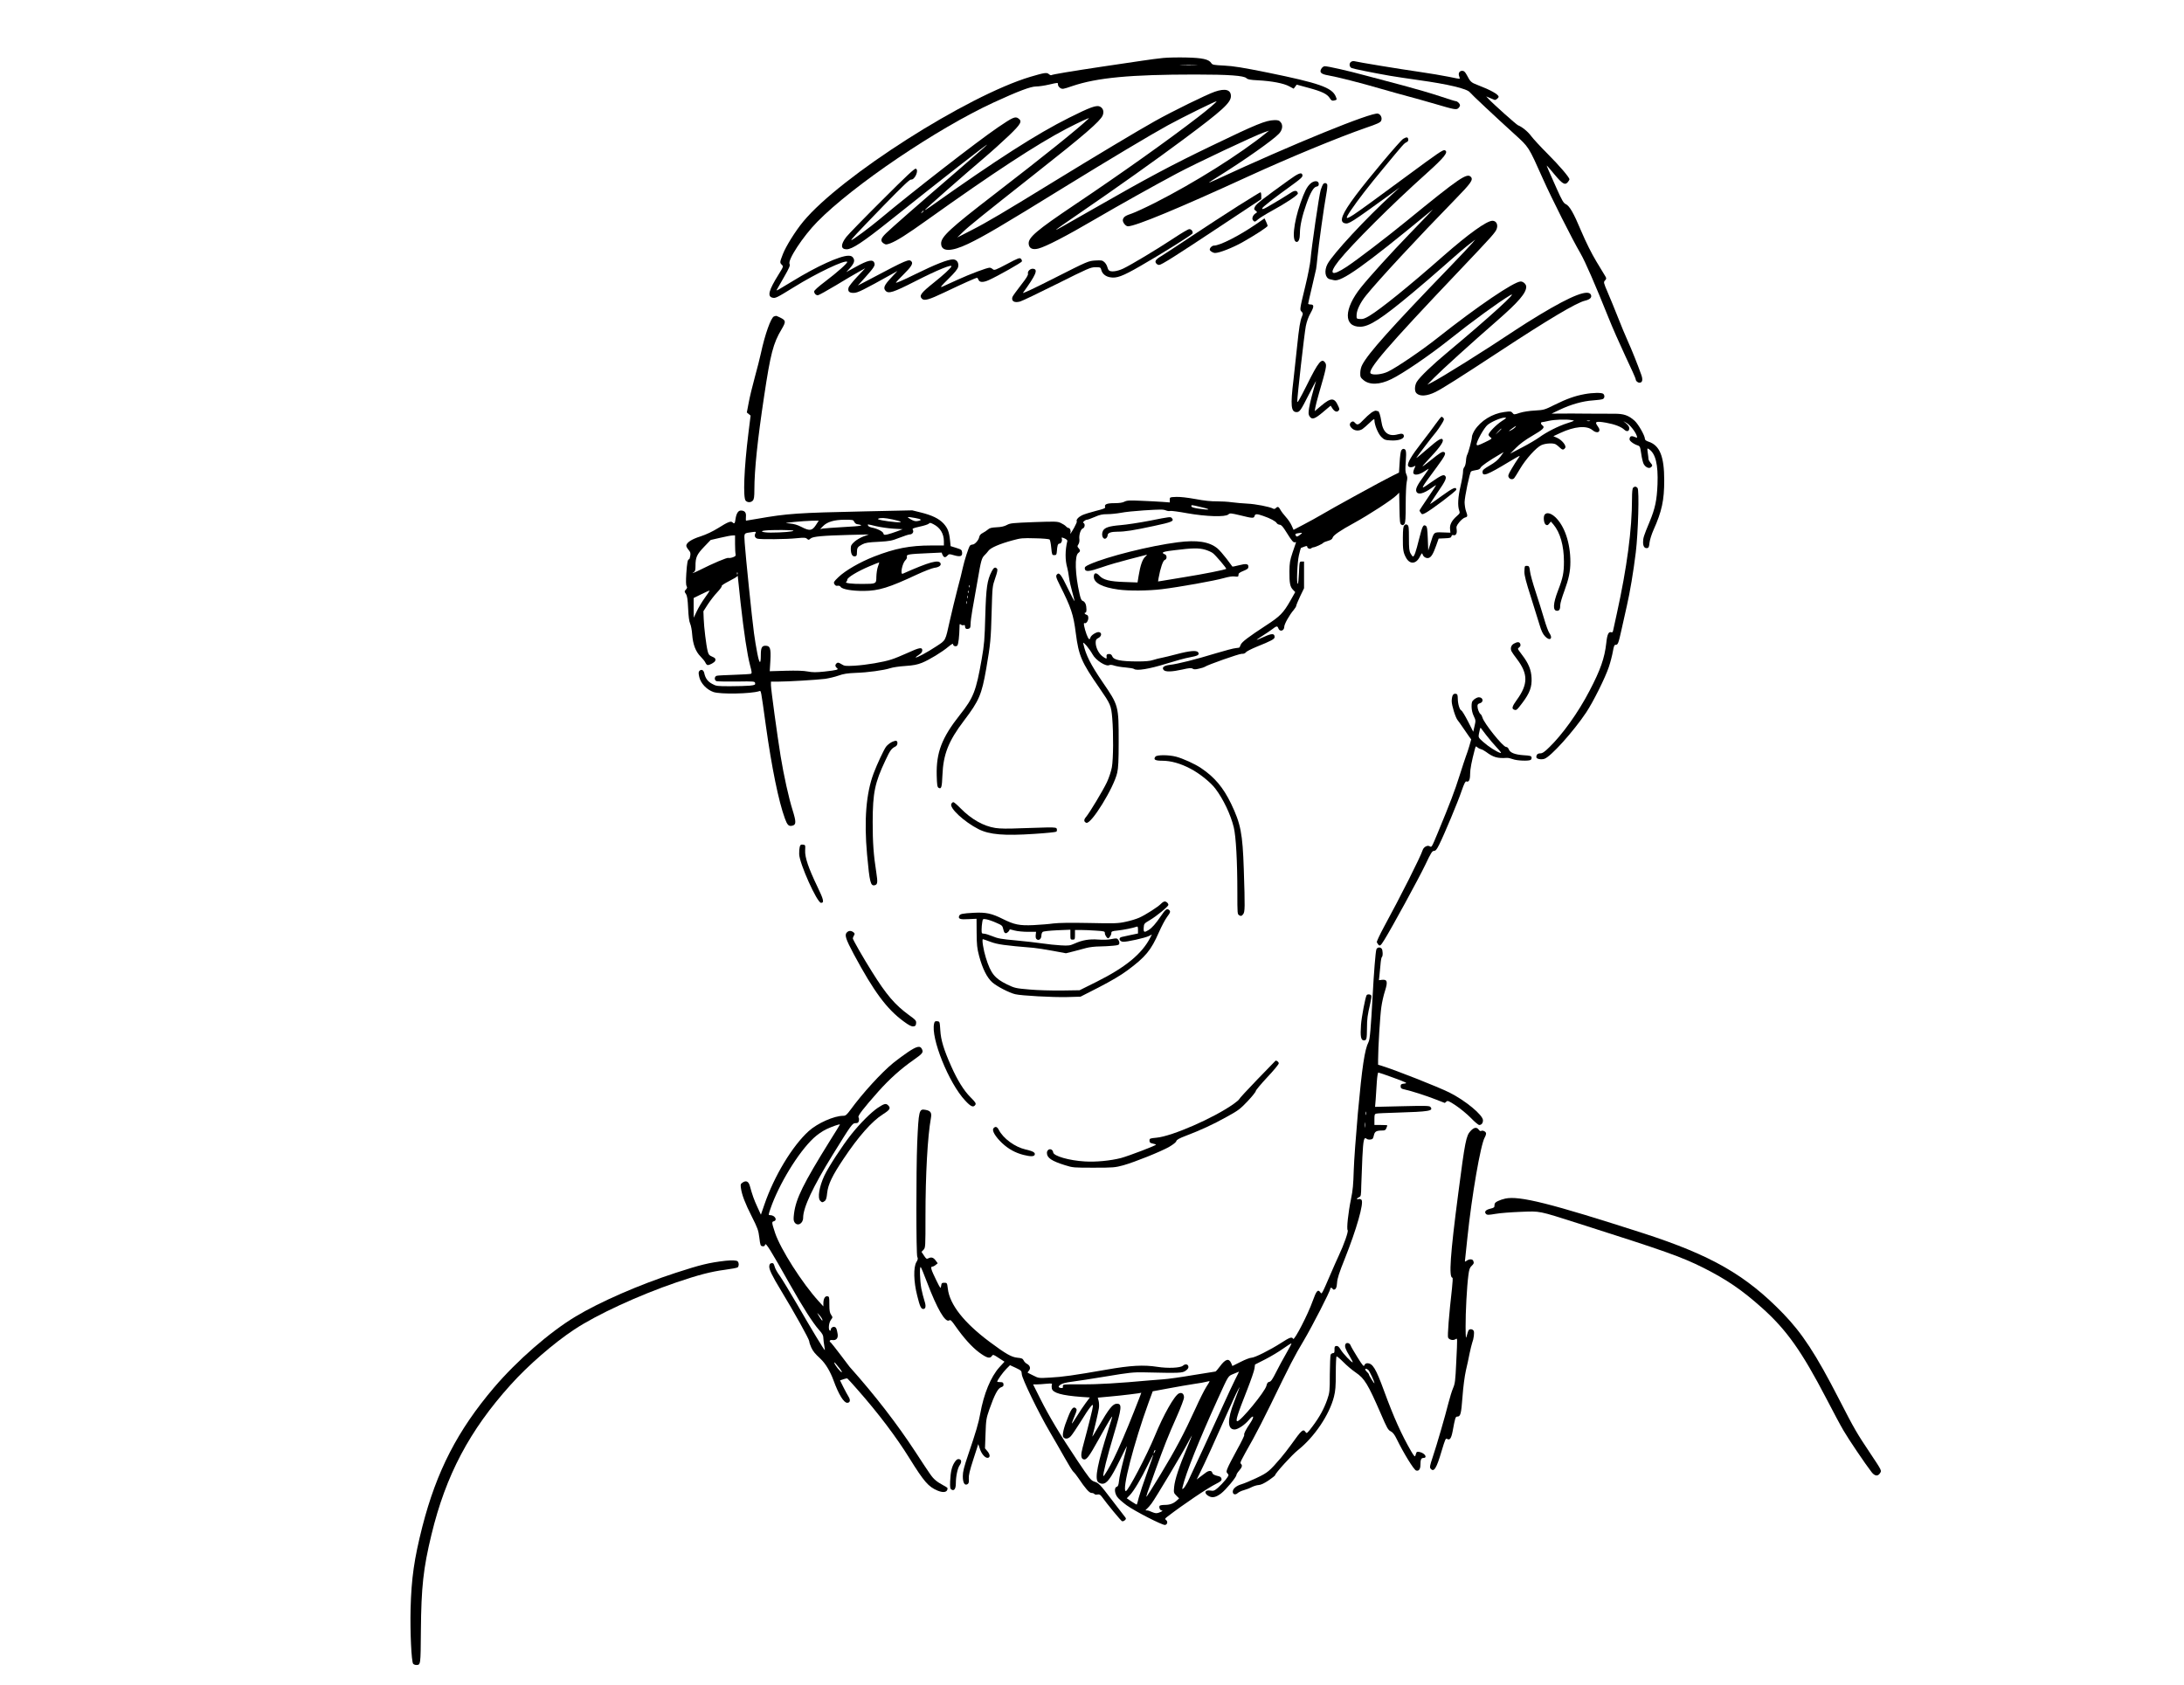 <?xml version="1.0" standalone="no"?>
<!DOCTYPE svg PUBLIC "-//W3C//DTD SVG 20010904//EN"
 "http://www.w3.org/TR/2001/REC-SVG-20010904/DTD/svg10.dtd">
<svg version="1.0" xmlns="http://www.w3.org/2000/svg"
 width="2374pt" height="1832pt" viewBox="0 0 2374 1832"
 preserveAspectRatio="xMidYMid meet">

<g transform="translate(0,1832) scale(0.1,-0.1)"
fill="#000000" stroke="none">
<path d="M12645 17690 c-50 -5 -153 -18 -230 -30 -77 -11 -274 -41 -439 -65
-340 -51 -536 -84 -548 -92 -5 -3 -18 3 -28 12 -21 19 -48 15 -200 -30 -688
-206 -2063 -1082 -2470 -1575 -84 -102 -187 -267 -220 -352 -35 -91 -35 -93
-11 -117 18 -18 17 -20 -37 -107 -106 -170 -123 -236 -66 -250 33 -8 46 -2
232 113 248 154 557 301 581 277 10 -10 -108 -115 -239 -214 -74 -56 -120 -97
-120 -108 0 -22 19 -42 40 -42 9 0 97 49 196 108 98 60 211 126 249 147 l70
39 -87 -92 c-48 -51 -91 -105 -94 -119 -11 -41 7 -58 57 -57 43 1 96 27 419
207 l55 31 -67 -72 c-76 -81 -90 -112 -62 -143 32 -35 82 -19 324 104 241 123
408 191 391 159 -13 -24 -87 -92 -186 -171 -146 -117 -167 -145 -133 -179 25
-25 77 -10 243 69 199 95 342 159 355 159 5 0 11 -9 15 -19 10 -32 51 -34 113
-6 100 45 354 189 360 203 2 8 -2 20 -11 29 -13 13 -29 8 -151 -57 -127 -67
-138 -71 -155 -56 -10 9 -25 16 -33 16 -30 0 -216 -70 -349 -131 -74 -33 -149
-68 -167 -76 -27 -11 -13 7 66 84 71 70 101 107 107 131 10 45 -15 82 -56 82
-56 0 -190 -53 -410 -161 -131 -65 -215 -101 -210 -91 5 9 42 49 81 87 83 82
107 119 89 141 -26 32 -48 23 -454 -192 l-130 -68 82 91 c91 102 107 126 98
152 -14 46 -68 35 -208 -43 l-98 -54 36 39 c49 55 60 85 40 115 -12 18 -25 24
-53 24 -91 0 -346 -116 -609 -278 -154 -94 -177 -107 -171 -95 3 4 38 66 78
137 59 102 71 131 63 145 -26 40 144 300 300 459 387 395 1303 1015 1920 1299
263 121 400 173 459 173 29 0 91 9 138 20 105 24 100 24 100 0 0 -11 11 -27
24 -36 24 -15 31 -14 130 20 271 92 635 126 1338 126 366 0 529 -12 557 -40
12 -13 41 -19 126 -23 151 -8 280 -33 338 -65 l49 -26 17 22 16 22 129 -35
c148 -40 202 -67 231 -112 16 -26 25 -30 45 -26 34 8 34 8 20 43 -40 98 -181
147 -740 261 -273 55 -372 71 -472 76 -118 6 -129 8 -142 28 -27 41 -96 56
-271 60 -88 2 -201 0 -250 -5z m353 -77 c-43 -2 -113 -2 -155 0 -43 1 -8 3 77
3 85 0 120 -2 78 -3z"/>
<path d="M14688 17649 c-26 -15 -23 -57 5 -69 21 -9 233 -52 417 -84 47 -8
184 -29 305 -46 325 -45 531 -94 562 -133 20 -25 266 -256 482 -452 163 -148
154 -135 312 -488 95 -213 320 -660 409 -812 51 -88 159 -336 305 -700 39 -99
122 -286 183 -417 62 -130 112 -242 112 -250 0 -19 20 -38 42 -38 31 0 38 31
19 85 -40 112 -101 266 -146 365 -26 58 -76 177 -110 265 -35 88 -84 209 -110
268 -45 105 -46 110 -28 129 16 18 16 22 2 46 -9 15 -53 88 -98 162 -51 85
-111 205 -162 325 -86 205 -129 278 -171 297 -22 10 -41 42 -97 168 -86 191
-111 250 -107 250 2 0 39 -43 82 -95 87 -105 116 -122 146 -85 10 12 18 26 18
30 0 21 -109 149 -235 275 -77 77 -157 164 -179 193 -36 50 -101 103 -145 120
-18 7 -268 230 -321 287 l-25 27 40 -17 c22 -9 45 -19 51 -21 11 -5 44 21 44
34 -1 26 -90 75 -229 128 -69 26 -79 35 -116 107 -20 36 -31 47 -50 47 -31 0
-46 -26 -34 -58 5 -14 8 -26 6 -28 -2 -2 -55 7 -118 21 -63 13 -211 38 -329
55 -198 28 -665 105 -700 115 -8 2 -23 0 -32 -6z"/>
<path d="M14365 17576 c-27 -41 -7 -62 72 -75 97 -17 358 -83 573 -146 102
-29 239 -68 305 -85 66 -17 194 -54 285 -80 210 -62 232 -66 253 -45 10 9 17
23 17 30 0 18 -28 45 -45 45 -8 0 -87 25 -177 55 -90 30 -266 81 -393 115
-126 33 -313 83 -415 110 -187 51 -404 100 -440 100 -11 0 -27 -11 -35 -24z"/>
<path d="M13205 17323 c-88 -30 -461 -213 -650 -319 -173 -96 -684 -403 -1090
-652 -557 -342 -737 -449 -904 -534 l-156 -80 61 59 c63 62 224 191 784 633
540 425 709 572 736 635 17 42 5 80 -31 97 -38 17 -106 -8 -334 -122 -355
-178 -774 -446 -1510 -968 -35 -25 -61 -40 -57 -34 8 14 424 379 636 559 85
72 210 185 278 250 131 126 146 155 101 186 -33 24 -60 12 -219 -96 -228 -155
-935 -704 -1293 -1004 -104 -87 -288 -223 -302 -223 -11 0 51 66 353 378 203
208 280 282 295 280 40 -6 89 104 52 118 -13 5 -99 -75 -366 -342 -193 -192
-367 -371 -389 -399 -64 -83 -63 -135 3 -135 59 0 179 79 462 305 599 478
1065 842 1065 832 0 -3 -145 -130 -322 -283 -465 -400 -715 -620 -775 -678
-60 -57 -67 -86 -28 -112 24 -15 29 -15 73 1 72 28 177 94 402 255 720 514
1189 821 1512 990 141 73 260 128 243 112 -108 -104 -491 -412 -1030 -827
-475 -366 -575 -458 -575 -531 0 -92 106 -94 293 -5 171 82 356 190 1062 626
454 280 941 571 1110 663 159 87 524 267 529 261 5 -5 -97 -92 -200 -171 -332
-256 -833 -612 -1344 -955 -415 -279 -505 -356 -498 -425 5 -49 42 -66 105
-50 82 21 302 135 613 317 276 161 632 360 890 498 214 114 851 414 950 448
l55 19 -25 -20 c-289 -235 -786 -547 -1218 -766 -101 -51 -212 -102 -246 -114
-72 -24 -91 -36 -100 -66 -8 -26 28 -74 55 -74 81 0 554 196 1314 545 441 202
971 421 1273 526 124 42 156 57 165 76 14 30 -4 70 -35 78 -69 17 -929 -333
-1750 -714 -49 -22 -88 -39 -88 -37 0 2 53 37 118 77 266 166 582 388 645 456
37 40 45 91 19 123 -17 21 -28 25 -71 24 -94 -3 -194 -44 -681 -279 -429 -206
-708 -355 -1275 -680 -402 -230 -415 -237 -415 -232 0 3 114 83 253 178 404
277 835 583 1129 802 428 318 518 401 518 472 0 70 -61 87 -175 48z m-3165
-1297 c0 -2 -8 -10 -17 -17 -16 -13 -17 -12 -4 4 13 16 21 21 21 13z"/>
<path d="M15253 16811 c-36 -23 -374 -425 -517 -616 -149 -200 -183 -285 -119
-302 44 -11 65 3 493 313 l105 76 -85 -77 c-286 -262 -642 -646 -700 -755 -39
-74 -26 -154 27 -166 15 -3 35 -8 44 -10 79 -21 325 153 1019 725 l55 45 -45
-50 c-25 -27 -120 -125 -211 -219 -194 -200 -436 -467 -526 -580 -187 -234
-190 -429 -7 -427 98 1 233 88 569 369 99 82 245 208 325 279 167 148 246 216
310 264 l45 35 -29 -35 c-15 -19 -126 -136 -245 -260 -644 -667 -888 -940
-953 -1065 -13 -23 -22 -60 -22 -89 -1 -43 3 -51 34 -77 66 -56 176 -53 303 9
120 57 415 258 627 427 257 205 545 414 665 485 106 62 -228 -242 -675 -615
-173 -144 -306 -272 -339 -325 -25 -41 -27 -102 -5 -124 37 -38 115 -33 208
13 78 39 255 151 694 439 531 349 839 532 930 553 54 13 77 34 66 63 -25 65
-204 -3 -553 -213 -85 -51 -206 -127 -270 -170 -326 -218 -802 -516 -912 -571
l-44 -22 75 77 c75 77 421 391 687 622 230 201 313 298 313 366 0 27 -32 57
-60 57 -72 0 -470 -270 -905 -614 -167 -133 -448 -324 -540 -367 -61 -29 -153
-39 -183 -21 -50 32 170 288 963 1122 356 375 392 414 405 455 15 46 -7 85
-47 85 -63 0 -261 -143 -538 -386 -370 -326 -677 -574 -802 -649 -48 -28 -70
-36 -100 -33 -38 3 -38 3 -37 44 1 52 41 136 102 211 129 161 561 627 969
1045 170 174 198 213 173 243 -42 50 -119 -3 -705 -481 -217 -177 -541 -425
-647 -494 -166 -110 -202 -83 -86 65 141 177 584 619 953 949 197 177 244 236
199 253 -19 7 -78 -34 -399 -271 -378 -279 -527 -387 -589 -428 -93 -60 -98
-51 -30 49 77 113 190 259 343 443 228 276 233 281 258 293 16 7 23 18 21 31
-4 27 -18 29 -55 7z"/>
<path d="M14005 16359 c-267 -192 -348 -255 -362 -283 -14 -28 -14 -31 5 -46
20 -16 20 -17 1 -29 -30 -18 -45 -57 -29 -76 17 -20 22 -19 56 11 16 14 78 53
138 86 164 89 297 178 294 196 -7 34 -34 36 -79 5 -48 -32 -160 -100 -251
-152 -44 -25 -58 -29 -58 -17 0 13 114 102 353 275 68 50 87 69 85 85 -6 39
-41 26 -153 -55z"/>
<path d="M14243 16323 c-38 -36 -62 -83 -107 -210 -76 -219 -96 -423 -41 -423
22 0 35 34 35 95 0 77 24 188 70 317 44 126 79 185 112 190 17 2 23 10 23 28
0 39 -52 40 -92 3z"/>
<path d="M14382 16318 c-5 -7 -17 -35 -26 -63 -17 -53 -100 -623 -111 -760 -4
-44 -28 -170 -55 -280 -64 -264 -63 -262 -42 -283 16 -16 17 -22 5 -51 -21
-50 -32 -118 -54 -331 -11 -107 -29 -269 -39 -360 -34 -280 -27 -350 34 -350
33 0 45 17 135 195 45 88 79 151 76 140 -34 -110 -66 -232 -75 -289 -9 -58 -8
-72 5 -92 26 -40 56 -30 146 46 l83 70 15 -23 c23 -39 51 -52 69 -33 14 14 14
19 -3 55 -40 90 -77 90 -183 1 l-71 -60 6 38 c3 20 21 89 39 152 81 279 87
308 70 335 -38 58 -74 15 -201 -242 -75 -149 -104 -200 -104 -179 -1 48 77
736 93 820 10 50 28 101 52 143 39 70 39 93 -1 93 -14 0 -25 4 -25 9 0 5 18
85 40 177 21 93 42 183 46 199 3 17 10 75 15 129 10 114 72 560 96 687 9 47
13 93 10 102 -8 20 -30 22 -45 5z"/>
<path d="M13459 16082 c-129 -82 -355 -229 -504 -328 -148 -99 -298 -197 -332
-218 -63 -37 -76 -59 -51 -84 7 -7 19 -12 28 -12 24 0 172 93 660 417 l450
298 0 38 c0 20 -4 37 -9 37 -4 0 -113 -67 -242 -148z"/>
<path d="M13655 15884 c-188 -129 -395 -234 -460 -234 -20 0 -45 -24 -45 -44
0 -14 35 -36 58 -36 47 0 189 56 295 115 140 79 277 168 276 180 0 6 -8 26
-17 46 l-17 35 -90 -62z"/>
<path d="M12755 15728 c-177 -117 -456 -285 -546 -328 -68 -32 -139 -40 -157
-17 -6 6 -13 24 -17 39 -4 14 -17 36 -30 48 -22 20 -32 22 -100 18 -75 -5 -80
-7 -438 -188 -224 -114 -356 -176 -347 -163 141 195 166 254 112 261 -31 5
-65 -26 -58 -53 4 -15 -17 -49 -79 -128 -46 -59 -87 -116 -90 -126 -14 -45 21
-66 83 -49 20 5 200 91 400 191 340 170 367 182 419 182 55 0 57 -1 65 -32 10
-39 46 -69 94 -77 70 -14 135 10 326 120 244 140 565 341 571 357 7 21 -13 47
-36 46 -12 0 -89 -46 -172 -101z"/>
<path d="M8413 14880 c-33 -13 -98 -195 -142 -400 -11 -52 -41 -169 -66 -260
-25 -91 -55 -214 -66 -274 l-21 -110 20 -17 21 -17 -24 -193 c-47 -379 -60
-703 -29 -733 21 -21 57 -20 77 2 13 15 17 40 17 118 0 216 35 548 106 1017
69 461 99 576 189 726 55 94 53 100 -55 147 -3 1 -15 -2 -27 -6z"/>
<path d="M17223 14035 c-104 -19 -193 -51 -323 -115 -112 -56 -118 -57 -215
-63 -60 -3 -126 -13 -164 -25 -63 -21 -64 -21 -80 -1 -15 18 -22 19 -89 10
-130 -17 -256 -94 -324 -200 -15 -25 -28 -56 -28 -69 0 -28 -37 -169 -52 -197
-6 -10 -12 -41 -13 -68 -2 -26 -10 -56 -18 -65 -9 -10 -15 -33 -14 -52 0 -19
-11 -87 -26 -151 -29 -123 -34 -216 -16 -267 10 -29 8 -33 -25 -62 -55 -48
-79 -94 -74 -141 l4 -40 -85 3 c-98 3 -93 8 -133 -122 l-23 -75 -5 129 c-4
108 -8 131 -22 140 -28 17 -36 -1 -73 -145 -34 -138 -52 -189 -66 -189 -5 0
-16 15 -26 33 -15 26 -18 57 -18 166 0 116 -2 135 -17 145 -14 8 -21 7 -33 -5
-12 -12 -15 -41 -16 -134 -1 -131 4 -162 34 -217 41 -76 109 -72 150 9 22 42
25 45 31 25 9 -28 41 -45 67 -37 27 9 48 44 80 134 l27 76 67 3 c56 2 68 6 72
22 3 11 11 16 19 13 27 -10 44 16 38 58 -6 34 -2 44 29 83 20 24 48 47 62 50
29 7 30 16 10 71 -8 22 -14 64 -15 94 0 57 55 320 70 335 5 5 29 12 52 15 31
4 46 12 52 27 9 19 93 77 211 146 l40 23 -36 -50 c-26 -36 -60 -63 -115 -95
-65 -38 -79 -50 -79 -70 0 -54 49 -35 291 111 60 37 111 65 113 63 1 -1 -8
-18 -22 -36 -13 -18 -43 -65 -66 -105 -36 -60 -41 -75 -31 -92 12 -23 44 -28
60 -8 6 6 34 52 63 101 62 105 176 232 232 257 44 20 126 25 155 9 11 -6 31
-22 45 -36 27 -27 42 -28 59 -2 14 23 -36 85 -88 108 l-41 18 75 35 c154 72
287 84 350 31 54 -46 101 -17 60 38 -41 55 -26 62 86 43 95 -17 166 -44 201
-77 27 -25 53 -17 53 16 0 16 -12 34 -32 51 l-33 27 34 -19 c37 -20 94 -91
111 -137 8 -25 8 -27 -8 -21 -43 19 -60 17 -67 -6 -6 -18 -1 -28 21 -46 16
-13 43 -28 60 -33 31 -10 32 -14 44 -93 6 -45 18 -94 26 -110 19 -36 58 -55
79 -37 20 16 19 22 -5 50 -11 13 -20 30 -21 39 0 9 -4 40 -8 69 -7 51 -7 52
13 39 72 -47 101 -168 93 -381 -7 -174 -25 -262 -87 -411 -63 -151 -70 -174
-70 -220 0 -46 17 -69 47 -63 14 2 19 16 23 58 4 32 22 90 44 140 90 201 116
320 116 539 0 261 -49 380 -172 420 -25 8 -38 19 -38 30 0 35 -71 159 -111
196 -67 60 -119 78 -224 77 -49 0 -175 0 -280 1 -104 1 -237 2 -295 1 l-105
-1 90 43 c122 58 251 94 360 101 50 3 98 10 108 15 20 10 22 39 5 56 -15 15
-112 14 -205 -3z m-899 -293 c-61 -40 -144 -125 -144 -148 0 -7 10 -20 21 -28
21 -14 19 -16 -62 -55 -71 -34 -85 -38 -88 -24 -6 28 81 184 120 215 44 35
143 77 183 78 27 0 24 -3 -30 -38z m759 11 c38 -6 38 -6 -45 -33 -98 -31 -228
-97 -307 -155 -31 -22 -114 -72 -186 -109 l-130 -68 63 63 c41 42 100 86 174
129 122 71 144 93 116 114 -21 15 -24 36 -5 37 6 0 39 6 72 14 65 14 187 19
248 8z m200 -10 c-7 -2 -21 -2 -30 0 -10 3 -4 5 12 5 17 0 24 -2 18 -5z m-814
-69 c-7 -8 -26 -22 -43 -31 -36 -18 -30 -10 16 23 39 28 45 29 27 8z m-149
-17 c0 -2 -15 -16 -32 -33 l-33 -29 29 33 c28 30 36 37 36 29z"/>
<path d="M14904 13832 c-21 -16 -57 -48 -79 -72 -57 -60 -70 -65 -95 -38 -16
18 -24 20 -38 12 -26 -17 -26 -41 2 -69 30 -30 79 -33 116 -9 14 10 49 40 78
68 44 42 52 47 52 29 0 -51 40 -149 75 -183 32 -31 42 -35 103 -38 80 -5 142
16 142 46 0 26 -21 33 -62 21 -105 -30 -165 16 -183 141 -9 60 -25 110 -35
110 -5 0 -15 2 -22 5 -8 3 -32 -7 -54 -23z"/>
<path d="M15607 13713 c-30 -43 -100 -136 -156 -208 -107 -137 -156 -220 -145
-248 7 -19 36 -22 65 -7 18 10 19 10 3 -24 -9 -19 -14 -41 -11 -50 10 -25 58
-19 108 12 24 15 50 32 57 36 7 4 -16 -32 -52 -81 -70 -96 -90 -136 -81 -164
14 -42 76 -29 166 36 27 19 49 33 49 30 0 -3 -40 -64 -90 -137 -49 -72 -90
-134 -90 -138 0 -3 6 -15 14 -25 13 -19 16 -19 48 -3 55 26 338 239 338 255 0
36 -36 20 -155 -66 -69 -50 -127 -91 -130 -91 -3 0 33 55 79 123 92 133 106
166 82 186 -18 15 -47 0 -166 -83 -109 -77 -108 -75 77 175 93 126 106 155 78
165 -18 7 -41 -7 -145 -91 -44 -36 -83 -65 -87 -65 -3 0 21 28 53 63 123 129
176 200 167 225 -10 28 -47 6 -168 -99 -70 -62 -124 -105 -119 -96 10 17 173
232 215 281 14 17 40 55 58 84 27 43 31 55 21 67 -7 8 -16 15 -20 15 -5 0 -33
-35 -63 -77z"/>
<path d="M15231 13421 c-6 -10 -14 -68 -17 -128 l-7 -110 -76 -38 c-97 -47
-672 -363 -771 -423 -41 -24 -125 -71 -187 -103 l-112 -59 -21 47 c-11 25 -39
67 -63 93 -23 25 -50 61 -59 78 -19 35 -30 39 -50 18 -10 -9 -20 -11 -30 -5
-36 20 -190 50 -279 54 -52 3 -129 9 -170 15 -41 6 -114 10 -164 10 -59 -1
-138 7 -231 25 -90 16 -167 25 -210 23 -69 -3 -69 -3 -69 -32 l1 -28 -81 6
c-44 3 -148 9 -231 12 -127 6 -155 4 -182 -10 -21 -11 -57 -16 -110 -16 -82 0
-111 -13 -99 -44 4 -10 -20 -20 -101 -40 -59 -15 -126 -36 -150 -47 -42 -21
-68 -51 -57 -68 5 -9 -61 -131 -71 -131 -3 0 -2 5 1 10 9 15 -4 50 -19 50 -7
0 -20 8 -30 19 -9 10 -34 26 -56 36 -37 17 -59 17 -292 9 -231 -9 -257 -11
-293 -31 -28 -15 -62 -23 -112 -25 -56 -3 -77 -8 -95 -25 -13 -11 -38 -28 -56
-37 -22 -11 -35 -26 -38 -45 -7 -35 -49 -81 -73 -81 -10 0 -23 -6 -28 -12 -14
-18 -60 -160 -77 -238 -7 -36 -34 -144 -60 -240 -25 -96 -61 -247 -81 -335
-51 -230 -42 -212 -148 -282 -93 -62 -216 -128 -223 -120 -2 2 13 15 34 28 26
17 37 31 37 49 0 37 -31 31 -160 -28 -60 -27 -139 -60 -175 -71 -88 -29 -272
-60 -401 -68 -99 -5 -110 -4 -143 17 -30 18 -39 20 -51 10 -19 -16 -19 -34 1
-51 14 -12 14 -14 -5 -21 -12 -4 -71 -13 -132 -19 -88 -9 -126 -9 -179 1 -46
9 -123 11 -240 8 l-173 -5 7 116 c7 133 -2 161 -54 161 -39 0 -50 -23 -50
-102 0 -106 -15 -99 -38 19 -12 59 -28 158 -36 218 -21 151 -93 857 -101 982
-7 114 -13 105 78 118 46 6 48 6 38 -14 -14 -25 -5 -48 22 -57 30 -9 316 -7
427 5 81 8 98 7 113 -7 15 -14 19 -13 37 3 25 23 128 32 420 40 l215 5 -57
-21 c-31 -11 -76 -37 -99 -57 -36 -33 -41 -42 -41 -79 1 -56 17 -85 45 -81 18
2 22 10 22 43 0 50 7 60 58 87 34 18 67 23 177 28 123 7 143 11 227 44 51 20
101 36 111 36 29 0 48 27 35 49 -10 15 -1 19 74 36 47 10 91 24 99 32 11 12
19 11 51 -6 73 -37 113 -103 113 -186 l0 -45 -137 0 c-233 0 -395 -32 -621
-120 -154 -60 -315 -153 -389 -225 -50 -48 -54 -55 -43 -75 8 -15 19 -21 35
-18 14 3 26 -2 33 -12 16 -26 124 -45 252 -44 161 1 274 36 577 178 78 36 163
69 188 73 50 6 77 25 69 48 -18 45 -119 18 -411 -112 -31 -13 -5 115 29 147
12 11 19 27 16 38 -7 25 20 29 227 38 l150 7 10 -24 c14 -31 30 -34 52 -10 19
20 21 20 72 5 69 -20 93 -12 89 29 -3 30 -8 33 -64 51 l-61 19 -6 61 c-10 94
-25 134 -70 184 -50 54 -125 91 -252 122 l-89 22 -511 -11 c-737 -16 -844 -23
-1175 -81 -63 -11 -117 -20 -120 -20 -3 0 -4 19 -2 42 5 46 -13 68 -55 68 -29
0 -49 -32 -58 -92 -6 -49 -13 -56 -32 -37 -18 18 -51 5 -154 -60 -65 -40 -128
-70 -194 -92 -99 -31 -155 -69 -155 -102 0 -9 11 -29 25 -45 20 -23 23 -36 18
-65 -3 -21 -9 -37 -13 -37 -15 0 -22 -36 -30 -155 -5 -81 -4 -125 3 -137 9
-13 7 -21 -7 -37 -18 -20 -18 -21 0 -48 14 -22 19 -56 24 -158 4 -88 11 -141
22 -165 9 -19 19 -72 22 -118 8 -108 38 -186 91 -239 23 -23 47 -53 53 -67 6
-15 18 -26 25 -26 23 0 75 29 81 46 8 22 0 32 -38 48 -27 11 -35 22 -44 58
-16 64 -40 261 -43 353 l-3 80 48 75 c27 41 73 101 103 132 30 32 52 62 48 68
-3 5 32 28 77 51 46 23 86 47 90 53 6 8 8 7 8 -2 0 -7 14 -135 30 -285 37
-329 72 -562 103 -679 20 -74 21 -88 9 -93 -8 -3 -89 -8 -181 -11 -91 -3 -176
-7 -188 -10 -28 -5 -32 -48 -5 -59 9 -3 107 -5 217 -4 195 3 200 2 203 -18 3
-18 -4 -21 -59 -27 -34 -3 -129 -6 -212 -6 -142 0 -152 1 -197 26 -48 26 -73
61 -85 117 -7 33 -31 45 -51 25 -12 -12 -13 -23 -3 -68 15 -68 81 -138 154
-163 75 -26 406 -20 497 9 22 6 16 33 73 -376 63 -451 138 -821 207 -1009 26
-71 42 -87 81 -77 42 10 42 41 3 167 -43 136 -96 377 -131 590 -36 223 -105
727 -105 771 l0 38 80 0 c107 0 418 19 508 30 40 6 106 21 145 35 56 20 97 26
187 30 131 4 307 28 377 51 26 9 100 20 163 24 89 6 130 14 183 35 78 32 217
116 288 176 32 26 49 36 49 26 0 -21 31 -30 46 -15 12 12 22 104 24 202 0 33
2 37 15 26 8 -7 22 -10 30 -6 10 4 15 -1 15 -14 0 -24 15 -33 40 -25 16 5 20
15 20 49 0 24 9 95 20 157 11 63 36 205 56 317 38 223 45 246 77 277 12 11 31
33 42 48 23 32 122 75 263 113 87 24 109 26 243 22 82 -1 153 -8 158 -13 6 -6
14 -46 18 -90 8 -77 9 -80 33 -80 22 0 25 5 28 40 4 62 11 85 27 85 19 0 34
28 27 52 -4 18 -3 18 29 5 19 -8 33 -20 31 -28 -25 -102 -25 -210 -1 -291 5
-18 14 -65 19 -104 5 -39 21 -110 35 -158 14 -49 25 -93 25 -100 -1 -6 -34 57
-74 140 -71 147 -92 174 -115 151 -17 -17 -14 -32 28 -116 124 -247 149 -319
175 -526 32 -244 60 -311 257 -595 122 -177 127 -189 139 -327 14 -169 12
-444 -4 -534 -8 -44 -31 -113 -54 -163 -42 -88 -186 -329 -228 -379 -25 -29
-23 -51 4 -62 52 -20 299 380 336 544 12 54 16 128 16 333 0 398 0 397 -175
653 -130 191 -181 291 -209 415 -4 20 1 17 35 -20 21 -25 50 -66 64 -92 35
-67 150 -140 185 -118 7 4 31 2 52 -6 22 -7 76 -17 121 -20 45 -4 88 -11 95
-17 28 -22 164 0 347 57 99 31 215 63 259 70 87 16 107 27 90 54 -16 24 -90
18 -234 -20 -63 -17 -135 -34 -160 -39 -25 -4 -67 -15 -95 -24 -35 -12 -86
-16 -174 -16 -181 1 -256 16 -271 57 -7 17 -17 24 -35 24 -24 0 -30 -9 -26
-37 3 -19 -8 -16 -47 13 -40 31 -71 94 -72 146 0 32 5 40 31 53 35 19 38 58 4
63 -27 3 -86 -34 -92 -59 -9 -32 -20 -22 -42 34 -25 69 -37 132 -23 123 17
-10 42 23 42 56 0 21 -6 31 -20 35 -20 5 -28 23 -10 23 13 0 13 61 0 95 -6 15
-19 29 -30 32 -14 4 -23 22 -35 75 -49 214 -55 417 -14 446 23 16 24 30 3 53
-15 17 -15 21 -2 41 9 13 13 36 11 54 -7 45 14 112 37 119 22 7 28 50 8 59
-16 6 18 36 40 36 7 0 44 14 82 30 54 24 83 30 137 30 37 0 104 7 148 15 44 9
154 20 245 26 197 12 212 12 246 -1 15 -6 35 -8 44 -5 10 3 94 -8 186 -25 205
-36 413 -43 446 -13 18 16 25 15 131 -10 133 -33 147 -33 154 -7 7 25 25 25
94 1 76 -26 136 -58 147 -78 5 -9 20 -17 33 -18 17 -1 35 -21 72 -81 60 -97
77 -116 95 -109 8 3 12 0 8 -7 -2 -7 -19 -56 -37 -108 -27 -82 -32 -110 -33
-200 -1 -128 7 -170 39 -202 l24 -25 -53 -94 c-77 -134 -111 -169 -265 -269
-191 -125 -260 -177 -274 -208 -6 -15 -12 -29 -14 -31 -1 -2 -19 -5 -40 -7
-21 -1 -119 -27 -219 -57 -215 -66 -415 -116 -497 -125 -66 -8 -91 -28 -68
-56 19 -22 90 -20 202 5 74 17 96 19 112 10 15 -10 30 -10 71 0 28 6 56 15 61
19 27 21 374 143 402 142 21 -1 37 4 45 16 7 10 60 37 118 61 159 64 195 83
195 105 0 41 -29 42 -114 3 -45 -20 -81 -35 -81 -33 0 3 30 23 68 47 37 23 83
55 103 70 43 34 55 36 64 10 14 -44 65 -31 65 16 0 28 57 129 102 181 15 18
28 39 28 46 0 7 19 53 42 102 l43 89 0 145 0 145 -25 0 c-25 0 -25 0 -30 -117
-3 -64 -8 -120 -12 -124 -17 -16 -7 231 11 309 10 43 20 79 22 80 2 1 19 8 37
14 25 9 32 9 32 -2 0 -17 31 -28 44 -15 5 5 16 10 24 10 17 0 99 37 106 49 3
4 26 14 51 21 32 9 47 19 51 35 6 25 83 78 230 158 164 90 417 254 466 304
l27 27 3 -168 c3 -150 5 -170 21 -180 15 -9 21 -7 33 8 11 16 14 60 14 212 0
106 5 216 11 244 9 41 8 57 -4 83 -12 26 -13 53 -6 142 8 111 3 135 -27 135
-7 0 -18 -8 -23 -19z m-2166 -616 c108 -25 87 -33 -40 -14 -52 8 -75 16 -75
25 0 17 -6 18 115 -11z m-3118 -116 c70 -12 80 -24 29 -33 -25 -5 -44 0 -77
19 -49 28 -43 30 48 14z m-249 -15 c107 -22 125 -37 37 -30 -113 10 -211 29
-189 37 30 12 69 10 152 -7z m-413 -26 c6 -13 19 -24 30 -26 88 -14 57 -21
-151 -32 -104 -6 -202 -13 -219 -16 l-30 -6 31 32 c46 47 120 69 234 70 89 0
96 -1 105 -22z m-417 -37 c-41 -62 -68 -65 -157 -19 -42 22 -82 33 -124 37
-62 5 -62 5 48 17 61 6 145 12 188 13 l77 1 -32 -49z m654 -11 c46 -11 130
-23 187 -27 l103 -6 -63 -24 c-35 -13 -81 -28 -103 -33 -34 -7 -39 -6 -44 12
-5 21 -67 52 -126 63 -19 4 -37 13 -40 21 -7 17 -13 18 86 -6z m-898 -49 c6
-10 -123 -21 -246 -21 -88 0 -130 16 -61 23 76 8 302 7 307 -2z m5506 -46
c-25 -19 -36 -22 -42 -12 -13 20 -9 25 20 30 54 8 55 7 22 -18z m-6140 -97 c0
-51 3 -102 6 -113 4 -16 -2 -23 -29 -33 -19 -7 -41 -10 -49 -7 -14 6 -170 -60
-310 -131 -62 -31 -106 -47 -65 -23 13 8 17 23 17 67 0 93 14 124 93 207 l72
75 105 24 c58 14 117 25 133 25 l27 1 0 -92z m1553 -248 c-9 -25 -16 -74 -17
-110 -1 -78 0 -77 -151 -78 -115 -1 -196 9 -177 21 6 5 12 16 12 25 0 24 113
92 241 146 57 24 105 43 106 42 1 -1 -5 -22 -14 -46z m-1526 -82 c-3 -8 -6 -5
-6 6 -1 11 2 17 5 13 3 -3 4 -12 1 -19z m2520 -140 c-3 -8 -6 -5 -6 6 -1 11 2
17 5 13 3 -3 4 -12 1 -19z m-2874 -115 c-31 -43 -71 -109 -89 -148 l-33 -70
-1 107 0 107 83 41 c45 22 85 40 89 40 4 0 -18 -35 -49 -77z m2864 55 c-3 -8
-6 -5 -6 6 -1 11 2 17 5 13 3 -3 4 -12 1 -19z m-10 -60 c-3 -7 -5 -2 -5 12 0
14 2 19 5 13 2 -7 2 -19 0 -25z m-10 -60 c-3 -7 -5 -2 -5 12 0 14 2 19 5 13 2
-7 2 -19 0 -25z"/>
<path d="M17752 13018 c-8 -8 -12 -49 -12 -117 0 -337 -55 -751 -165 -1251
-20 -91 -38 -175 -41 -187 -2 -13 -10 -20 -17 -17 -31 12 -47 -20 -57 -118
-18 -162 -63 -291 -182 -518 -123 -237 -296 -478 -441 -617 -50 -49 -72 -63
-95 -63 -28 0 -42 -14 -42 -41 0 -20 52 -30 88 -18 69 23 315 296 454 504 77
116 208 379 247 497 17 51 36 126 43 166 10 57 16 72 29 72 26 0 31 12 66 170
17 80 43 195 57 255 33 143 71 367 97 580 26 213 39 676 19 700 -15 18 -32 19
-48 3z"/>
<path d="M16791 12726 c-18 -22 -10 -97 12 -110 15 -9 22 -7 37 12 l18 22 28
-32 c73 -87 114 -231 114 -403 0 -122 -11 -177 -64 -314 -55 -143 -59 -221
-11 -221 26 0 35 17 35 64 0 18 20 86 45 153 48 131 65 212 65 315 0 206 -64
393 -165 487 -47 43 -92 54 -114 27z"/>
<path d="M12496 12659 c-109 -21 -252 -43 -317 -48 -122 -10 -170 -26 -189
-60 -25 -47 2 -108 35 -81 8 7 15 21 15 31 0 26 37 39 108 39 82 0 171 14 394
62 198 42 223 53 197 84 -15 18 -12 19 -243 -27z"/>
<path d="M12803 12425 c-300 -38 -767 -155 -956 -239 -49 -22 -58 -30 -55 -49
5 -36 46 -32 185 16 70 25 202 63 293 86 91 23 174 45 185 48 17 5 16 1 -7
-20 -30 -28 -53 -95 -71 -206 l-12 -73 -140 5 c-163 5 -233 23 -275 69 -35 38
-60 32 -60 -12 0 -67 92 -115 266 -139 112 -16 329 -14 474 4 189 23 574 92
671 120 57 16 98 22 122 18 24 -4 37 -2 38 6 1 6 2 16 3 22 0 6 19 19 41 28
56 23 65 29 65 52 0 30 -26 34 -102 14 -38 -10 -70 -16 -72 -14 -1 2 -30 41
-64 86 -34 44 -78 95 -99 112 -88 72 -220 93 -430 66z m298 -81 c30 -9 66 -25
81 -36 29 -20 153 -167 147 -172 -10 -10 -259 -59 -454 -90 -121 -20 -235 -39
-254 -42 l-33 -5 6 38 c19 106 48 191 67 196 26 7 26 53 -1 62 -11 3 -20 10
-20 15 0 10 27 17 130 29 190 24 263 25 331 5z"/>
<path d="M16577 12164 c-4 -4 -7 -32 -7 -61 0 -39 19 -113 70 -271 38 -119 81
-257 95 -305 19 -64 35 -99 59 -124 52 -57 91 -26 47 36 -11 15 -36 83 -56
152 -20 68 -61 200 -92 294 -31 93 -59 194 -62 225 -5 45 -10 56 -26 58 -12 2
-24 0 -28 -4z"/>
<path d="M10780 12109 c-50 -97 -61 -176 -70 -484 -7 -259 -11 -309 -39 -470
-61 -348 -89 -420 -236 -605 -197 -249 -259 -409 -253 -659 3 -104 6 -126 20
-135 30 -18 37 4 42 134 9 230 65 373 236 598 163 215 191 281 240 561 47 273
51 321 59 616 8 279 8 280 39 370 23 65 28 93 20 102 -19 23 -37 14 -58 -28z"/>
<path d="M16458 11324 c-33 -17 -44 -53 -27 -86 6 -12 32 -49 56 -80 125 -164
125 -276 -1 -449 -48 -66 -56 -93 -30 -103 28 -11 31 -7 92 73 80 106 105 173
100 271 -4 89 -33 159 -102 249 -26 33 -46 63 -46 67 0 4 7 12 16 19 11 8 14
19 10 33 -8 25 -30 27 -68 6z"/>
<path d="M15791 10761 c-6 -11 -11 -39 -11 -64 0 -46 42 -181 65 -207 7 -8 33
-44 57 -80 24 -36 54 -79 67 -97 l23 -31 -21 -74 c-12 -40 -28 -89 -36 -108
-7 -19 -39 -115 -70 -213 -52 -165 -102 -296 -235 -617 -70 -168 -67 -163 -91
-149 -25 13 -64 -9 -75 -43 -23 -73 -239 -502 -421 -836 -46 -85 -80 -159 -77
-165 29 -52 35 -50 82 26 83 134 376 671 447 820 59 125 73 147 92 147 18 0
30 14 57 68 54 108 205 468 244 585 27 78 41 106 51 102 27 -11 41 16 41 79 0
54 17 141 51 269 10 37 11 38 28 23 10 -9 28 -18 40 -21 11 -2 35 -15 53 -28
80 -60 126 -73 228 -66 14 1 43 -6 65 -14 43 -17 171 -22 193 -8 8 5 12 17 10
27 -3 16 -15 20 -88 24 -95 7 -146 27 -160 65 -6 15 -17 25 -29 25 -34 0 -242
260 -257 320 -4 14 -12 30 -20 36 -17 13 -34 58 -34 89 0 16 7 25 24 29 47 12
39 66 -10 66 -12 0 -35 -11 -51 -24 -24 -21 -27 -31 -27 -79 1 -35 9 -72 24
-102 22 -46 22 -50 8 -109 l-14 -61 -57 113 c-32 62 -64 115 -72 118 -19 8
-38 69 -39 129 -1 43 -4 50 -23 53 -14 2 -26 -4 -32 -17z m363 -431 c32 -41
84 -103 117 -138 44 -47 54 -62 37 -57 -40 12 -128 68 -185 119 -52 46 -54 51
-48 85 8 45 16 73 20 69 2 -2 28 -37 59 -78z"/>
<path d="M9688 10250 c-20 -11 -46 -33 -57 -48 -25 -35 -98 -191 -134 -287
-82 -216 -106 -510 -72 -885 28 -306 38 -345 85 -333 29 8 32 31 16 134 -31
197 -40 331 -40 554 1 318 23 425 139 670 50 108 65 128 109 150 25 12 29 58
6 62 -8 1 -32 -6 -52 -17z"/>
<path d="M12560 10095 c-26 -32 -5 -45 72 -45 95 0 200 -29 309 -87 98 -51
217 -147 269 -215 88 -116 167 -283 201 -422 24 -99 39 -370 39 -708 0 -234 0
-237 22 -249 18 -10 24 -8 40 11 21 26 22 66 8 490 -13 390 -33 494 -139 715
-84 173 -178 286 -324 384 -67 46 -200 106 -273 125 -81 21 -207 21 -224 1z"/>
<path d="M10341 9581 c-24 -44 140 -196 296 -275 119 -60 280 -73 608 -51 126
8 233 19 238 24 5 5 7 17 5 27 -3 17 -14 19 -98 19 -52 -1 -185 -5 -295 -9
-142 -6 -222 -5 -275 3 -130 20 -262 95 -380 215 -35 36 -70 66 -77 66 -7 0
-17 -9 -22 -19z"/>
<path d="M8693 9113 c-4 -15 -7 -50 -6 -78 2 -100 195 -530 238 -530 36 0 28
36 -39 174 -98 204 -138 321 -134 396 3 59 2 60 -24 63 -23 3 -29 -2 -35 -25z"/>
<path d="M12620 8495 c-32 -34 -168 -121 -238 -152 -32 -14 -97 -34 -147 -44
-82 -18 -119 -19 -395 -13 -207 4 -332 2 -390 -5 -47 -7 -143 -14 -215 -18
-154 -7 -211 5 -335 67 -120 60 -183 74 -315 67 -124 -7 -151 -12 -159 -34
-13 -32 11 -41 102 -35 l87 4 1 -153 c1 -132 5 -168 27 -252 37 -138 86 -236
144 -287 51 -44 181 -112 248 -128 65 -16 409 -35 565 -31 l145 4 200 102
c135 70 236 129 310 184 197 146 257 218 344 418 27 61 65 133 85 160 40 54
42 63 22 80 -21 18 -38 5 -86 -66 -58 -85 -97 -130 -136 -154 -47 -29 -55 -25
-52 26 3 44 5 46 66 82 75 44 202 149 202 166 0 18 -21 37 -40 37 -9 0 -27
-11 -40 -25z m-1792 -206 c65 -28 69 -32 78 -72 7 -31 14 -42 28 -42 14 0 41
27 41 42 0 1 25 -5 55 -13 30 -8 94 -14 143 -14 l89 0 -4 -36 c-2 -26 2 -40
14 -47 23 -15 48 8 48 43 0 15 6 33 14 39 8 7 73 14 157 18 l144 6 0 -54 c0
-51 1 -54 25 -54 23 0 25 3 25 53 l0 52 65 0 c36 0 109 -3 163 -7 92 -6 97 -7
97 -29 0 -19 23 -54 35 -54 12 0 35 35 35 54 0 21 6 24 68 30 65 7 169 28 205
41 14 6 17 1 17 -33 l0 -40 -77 -16 c-43 -9 -88 -19 -101 -22 -37 -8 -26 -48
14 -52 38 -4 243 42 284 63 l31 16 -17 -33 c-91 -177 -268 -323 -584 -481
l-185 -92 -195 -3 c-108 -1 -265 3 -350 11 -150 13 -159 15 -243 55 -135 66
-177 118 -231 291 -26 83 -45 201 -32 201 4 0 41 -13 84 -29 75 -28 151 -39
467 -65 33 -3 125 -17 206 -32 l146 -27 84 21 c46 12 109 29 139 37 30 8 93
16 140 16 47 1 114 4 150 8 55 5 65 9 67 26 2 11 -4 28 -12 39 -13 17 -19 18
-75 7 -37 -8 -91 -9 -143 -5 -95 7 -170 -5 -255 -43 -52 -23 -66 -25 -152 -20
-52 3 -142 12 -200 21 -58 9 -188 23 -290 33 -157 14 -195 21 -252 45 -37 15
-78 28 -92 28 -24 0 -26 4 -26 43 0 23 3 59 7 81 6 38 6 38 45 32 21 -4 69
-20 106 -37z"/>
<path d="M9205 8183 c-27 -26 -11 -74 76 -237 220 -409 357 -594 542 -730 58
-43 85 -56 105 -54 22 2 28 9 30 34 3 28 -4 36 -80 91 -150 110 -243 218 -399
468 -95 151 -209 350 -209 364 0 6 6 20 13 32 10 17 9 22 -7 35 -26 19 -51 18
-71 -3z"/>
<path d="M14961 7998 c-9 -25 -27 -251 -41 -513 -19 -342 -29 -465 -44 -493
-42 -81 -70 -267 -116 -772 -21 -239 -42 -520 -45 -625 -4 -146 -10 -217 -29
-306 -31 -150 -50 -327 -37 -343 10 -12 -39 -154 -98 -279 -17 -37 -54 -118
-80 -180 -107 -248 -103 -239 -119 -216 -26 37 -43 18 -83 -94 -50 -143 -200
-433 -212 -412 -14 25 -36 18 -133 -45 -122 -78 -286 -160 -321 -160 -16 0
-68 -20 -117 -45 l-90 -45 -12 29 c-25 59 -63 49 -124 -34 -22 -30 -44 -55
-48 -55 -5 0 -114 -18 -243 -39 -128 -22 -277 -43 -329 -46 -52 -4 -115 -9
-140 -11 -341 -31 -571 -45 -736 -43 -105 1 -196 -1 -203 -5 -7 -5 -10 -14 -7
-22 6 -15 -21 -19 -42 -6 -9 6 -4 14 15 29 19 13 58 24 123 32 52 6 221 33
375 58 250 42 294 46 410 44 389 -9 417 -8 453 18 23 16 32 30 30 44 -4 28
-34 33 -60 10 -27 -24 -163 -30 -278 -12 -149 23 -288 16 -555 -31 -355 -62
-477 -79 -612 -86 -121 -7 -123 -7 -180 22 -32 16 -60 30 -62 31 -2 2 4 12 13
22 22 25 13 56 -20 74 -14 7 -31 24 -37 38 -10 20 -22 25 -67 29 -65 6 -126
41 -302 172 -279 208 -435 406 -455 578 -8 64 -9 65 -38 65 -27 0 -31 -4 -35
-35 -5 -33 -6 -32 -52 61 -56 114 -67 149 -45 149 8 0 25 8 37 18 l23 19 -23
31 c-25 33 -48 39 -80 22 -17 -9 -24 -4 -46 30 l-27 41 21 22 c22 23 22 29 22
366 0 451 23 867 59 1066 11 59 -3 80 -60 90 -69 13 -73 -5 -89 -363 -12 -302
-12 -1207 1 -1235 9 -19 7 -30 -10 -58 -33 -55 -30 -212 9 -364 29 -118 42
-145 66 -145 27 0 32 32 13 88 -10 30 -25 90 -34 134 -16 88 -21 248 -6 233 5
-6 35 -77 66 -160 112 -295 200 -446 243 -419 14 9 24 0 66 -60 90 -129 180
-229 259 -288 83 -61 117 -71 139 -39 13 18 16 17 75 -22 l62 -40 -56 -61
c-93 -104 -169 -287 -208 -506 -17 -97 -48 -202 -131 -445 -46 -136 -58 -183
-58 -233 0 -72 20 -106 52 -86 13 9 16 22 13 59 -2 38 9 85 50 212 l53 164 18
-53 c18 -56 59 -101 87 -96 26 5 24 36 -5 71 l-27 32 6 160 c5 150 8 166 41
262 57 162 93 230 128 242 23 8 29 16 26 33 -2 19 -9 23 -35 23 -18 0 -33 2
-33 5 0 15 63 103 99 139 l40 40 63 -29 c60 -29 63 -32 65 -68 1 -47 185 -425
304 -627 45 -77 118 -203 161 -280 43 -77 86 -147 96 -155 10 -8 33 -37 52
-65 80 -119 121 -165 145 -165 13 0 27 -5 31 -11 3 -6 18 -9 33 -6 20 4 30 -1
46 -21 63 -87 210 -265 222 -269 8 -3 22 2 31 11 15 15 15 18 -3 40 -11 13
-73 94 -137 178 -134 176 -143 185 -195 202 -34 12 -51 33 -181 227 -184 274
-310 485 -406 677 l-76 152 37 0 c21 0 68 3 106 7 60 5 67 4 61 -11 -3 -9 -3
-28 0 -42 12 -47 108 -74 322 -90 l91 -6 -47 -63 c-26 -35 -69 -99 -96 -144
-27 -44 -50 -78 -52 -76 -2 2 10 36 27 76 28 66 29 75 16 89 -25 24 -47 1 -82
-87 -51 -124 -70 -207 -54 -227 20 -24 54 -19 82 12 14 15 61 85 105 155 43
71 91 143 106 160 25 30 27 31 28 10 0 -20 -39 -178 -112 -451 -21 -78 -18
-116 8 -126 33 -12 60 24 166 215 105 189 148 261 148 247 0 -4 -18 -65 -41
-135 -118 -371 -150 -533 -114 -573 10 -11 31 -20 48 -20 49 0 92 58 184 245
45 94 83 167 83 163 0 -4 -18 -76 -40 -160 -22 -84 -43 -181 -46 -215 -5 -48
-11 -62 -25 -66 -27 -7 -25 -65 4 -108 12 -19 59 -60 102 -92 93 -67 390 -219
419 -215 26 4 33 38 11 54 -15 11 -13 15 17 38 171 131 434 309 527 355 51 26
62 36 59 54 -2 14 -12 24 -28 28 -52 12 -68 21 -73 40 -6 24 -37 24 -68 1 -13
-10 -41 -31 -63 -47 l-38 -29 36 73 c45 89 166 354 291 637 52 117 105 234
120 260 30 56 29 54 -38 -121 -78 -200 -76 -305 3 -305 36 0 110 49 156 104
52 63 63 39 15 -33 -50 -74 -73 -119 -66 -131 3 -5 -32 -78 -79 -162 -46 -84
-92 -172 -101 -196 -16 -40 -16 -44 -1 -61 16 -17 14 -21 -22 -68 -22 -27 -59
-66 -83 -87 -39 -33 -48 -36 -83 -30 -62 10 -72 -32 -14 -62 39 -20 76 -11
132 31 51 39 166 177 166 200 0 8 14 30 30 48 32 37 37 56 19 74 -12 12 -13
12 130 266 39 70 126 239 192 375 215 443 257 525 360 697 94 159 289 539 289
564 0 14 17 15 25 1 3 -6 9 -10 13 -10 23 1 33 23 36 76 3 45 22 106 84 260
128 321 209 606 182 640 -8 8 -21 12 -31 9 -27 -9 -24 8 4 20 21 9 22 16 24
125 2 63 7 202 12 309 10 195 17 225 48 200 6 -6 24 -9 40 -7 24 3 29 9 37 45
10 44 27 53 97 53 22 0 32 6 39 26 6 14 10 27 10 30 0 2 -31 4 -70 4 l-70 0 0
60 c0 54 2 60 23 64 12 3 108 7 212 10 365 11 410 19 373 63 -10 12 -56 13
-306 7 l-295 -7 7 84 c3 46 9 130 12 187 4 60 11 102 17 102 6 0 81 -26 166
-57 148 -55 154 -58 116 -63 -34 -4 -40 -8 -40 -30 0 -20 7 -26 40 -33 74 -16
239 -69 338 -108 53 -21 99 -39 101 -39 3 0 11 7 19 15 13 12 26 7 103 -44 49
-33 122 -93 163 -135 40 -42 81 -76 90 -76 25 0 41 20 41 51 0 57 -191 215
-365 302 -128 63 -573 239 -732 289 l-43 13 0 55 c0 127 22 482 35 570 7 52
25 132 40 177 32 101 25 127 -32 121 l-34 -4 5 45 c3 25 8 81 12 124 3 42 10
80 15 83 13 8 11 78 -3 92 -19 19 -48 14 -57 -10z m-114 -1795 c-3 -10 -5 -4
-5 12 0 17 2 24 5 18 2 -7 2 -21 0 -30z m-10 -135 c-2 -13 -4 -3 -4 22 0 25 2
35 4 23 2 -13 2 -33 0 -45z m-855 -2460 c-33 -57 -83 -149 -111 -205 -39 -78
-56 -102 -73 -105 -17 -2 -25 -13 -32 -43 -15 -64 -279 -385 -316 -385 -22 0
-2 66 109 347 39 100 74 201 77 225 l6 44 112 57 c61 31 149 84 195 117 46 33
86 58 89 55 2 -2 -23 -50 -56 -107z m-557 -287 c-24 -49 -77 -161 -116 -248
-105 -233 -367 -799 -399 -864 -16 -30 -36 -61 -45 -69 -15 -12 -16 -11 -10
16 35 148 174 498 384 959 119 261 108 243 171 270 30 12 56 23 58 24 1 0 -18
-39 -43 -88z m-313 -79 c-21 -33 -74 -138 -117 -234 -123 -270 -220 -453 -379
-715 -81 -134 -150 -243 -152 -243 -7 0 -2 18 91 275 101 279 140 379 239 601
42 95 76 185 76 202 0 40 -23 58 -55 44 -49 -22 -168 -233 -262 -462 -87 -211
-291 -600 -315 -600 -48 0 88 526 248 965 l44 120 173 32 c94 18 219 39 277
48 58 8 119 19 135 24 17 4 31 7 33 6 2 -2 -14 -30 -36 -63z m-782 -259 c-82
-208 -169 -411 -227 -528 -44 -88 -104 -188 -109 -182 -10 9 42 215 112 448
88 294 93 339 35 339 -45 0 -85 -50 -201 -250 -40 -69 -69 -116 -66 -105 22
80 66 268 71 306 4 25 2 62 -3 81 l-9 34 141 13 c118 10 327 36 332 40 1 0
-33 -88 -76 -196z m569 -413 c-83 -197 -129 -337 -136 -414 -6 -62 -5 -66 24
-95 l30 -30 -26 -24 c-37 -33 -75 -47 -131 -47 -27 0 -52 -5 -55 -10 -10 -17
5 -50 23 -50 27 -1 -29 -29 -58 -30 -14 0 -38 7 -54 15 -15 8 -37 15 -48 15
-20 0 -20 0 -1 18 11 9 34 35 50 57 41 54 337 549 393 657 25 47 46 85 47 84
1 -1 -25 -67 -58 -146z m-348 -37 c-12 -20 -14 -14 -5 12 4 9 9 14 11 11 3 -2
0 -13 -6 -23z m-82 -222 c-39 -107 -79 -228 -90 -269 -10 -42 -20 -77 -22 -78
-2 -2 -27 13 -56 32 l-53 36 35 36 c42 44 121 176 196 330 30 61 56 110 58
109 1 -2 -29 -90 -68 -196z"/>
<path d="M14855 7501 c-14 -24 -55 -237 -61 -322 -9 -126 -1 -169 31 -169 30
0 33 12 34 135 0 100 6 140 36 269 9 38 14 75 11 82 -6 16 -42 19 -51 5z"/>
<path d="M10154 7194 c-39 -155 159 -649 338 -839 63 -68 90 -78 111 -44 8 14
-2 29 -54 81 -73 73 -142 185 -210 338 -80 180 -112 284 -118 390 -6 94 -6 95
-33 98 -22 3 -29 -2 -34 -24z"/>
<path d="M9864 6879 c-49 -33 -118 -85 -154 -114 -130 -106 -335 -331 -464
-508 -43 -58 -54 -67 -81 -67 -98 0 -279 -80 -375 -167 -177 -160 -376 -490
-481 -798 l-38 -110 -39 85 c-37 80 -54 129 -81 227 -14 50 -40 63 -78 38 -23
-15 -25 -22 -19 -61 10 -73 44 -163 118 -309 64 -127 72 -149 82 -230 10 -83
13 -90 34 -93 17 -3 25 2 29 18 7 25 60 -61 265 -425 147 -260 253 -426 321
-503 38 -42 47 -60 47 -90 1 -20 5 -57 10 -82 4 -25 7 -46 6 -48 -5 -4 -148
232 -300 496 -81 139 -167 280 -191 314 -25 33 -50 78 -55 100 -9 32 -15 39
-33 36 -16 -2 -23 -11 -25 -33 -3 -34 29 -102 125 -260 144 -237 308 -532 309
-555 1 -14 11 -45 23 -70 20 -42 37 -63 101 -123 53 -50 105 -136 141 -235 55
-151 111 -242 148 -242 31 0 38 28 16 64 -11 17 -36 64 -57 105 l-37 75 36 12
c20 7 40 11 44 8 4 -2 54 -57 111 -122 227 -258 420 -513 565 -747 158 -254
205 -308 305 -350 66 -27 108 -17 108 26 0 5 -22 20 -50 34 -27 14 -65 38 -83
55 -37 32 -47 47 -219 310 -197 301 -436 611 -712 920 -7 8 -54 70 -104 137
-50 66 -96 124 -101 128 -23 13 -11 32 17 27 42 -6 65 21 57 67 -10 57 -15 69
-32 75 -18 7 -43 -10 -43 -31 0 -8 -4 -11 -10 -8 -18 11 -11 84 11 115 22 29
22 29 3 57 -15 22 -19 46 -19 113 0 81 -1 85 -22 88 -26 4 -43 -28 -43 -79 l0
-31 -51 56 c-178 195 -414 565 -474 743 -36 111 -38 120 -15 126 45 12 13 67
-39 67 -20 0 -19 1 3 68 92 268 304 615 469 769 42 39 94 75 139 97 66 31 148
59 148 51 0 -2 -49 -82 -109 -177 -290 -467 -369 -627 -390 -791 -7 -57 -6
-77 5 -94 31 -49 94 -16 94 48 0 111 106 336 320 683 206 333 215 346 250 346
23 0 31 5 36 25 3 14 2 31 -4 38 -12 14 53 98 218 284 120 134 243 244 376
337 102 72 113 84 96 120 -19 42 -56 34 -158 -35z m-924 -2909 c0 -15 -11 -1
-45 55 -16 28 -15 28 14 -5 17 -19 31 -42 31 -50z m185 -524 c21 -27 32 -47
24 -44 -17 5 -79 85 -79 101 0 12 -1 13 55 -57z"/>
<path d="M13667 6585 c-108 -112 -197 -209 -197 -214 0 -5 -28 -29 -62 -53
-214 -152 -670 -351 -837 -366 -72 -7 -76 -8 -76 -32 0 -19 6 -25 33 -31 18
-4 35 -9 38 -12 8 -7 -293 -122 -381 -146 -114 -29 -272 -45 -395 -37 -168 10
-336 58 -342 98 -7 50 -68 44 -68 -6 0 -53 52 -88 197 -133 85 -27 96 -27 313
-27 212 0 231 2 320 26 125 35 406 148 498 200 43 25 75 50 78 62 4 16 31 31
107 60 160 61 291 121 440 204 126 69 147 85 228 170 49 52 89 102 89 111 0 9
56 76 125 150 69 73 125 141 125 151 0 14 -18 30 -34 30 -1 0 -90 -92 -199
-205z"/>
<path d="M9539 6275 c-73 -50 -193 -170 -288 -290 -94 -118 -247 -353 -291
-447 -55 -119 -75 -241 -44 -272 19 -20 25 -20 49 -2 14 10 21 33 26 86 10 95
56 190 178 372 161 242 310 410 426 483 80 51 90 68 59 99 -24 24 -43 19 -115
-29z"/>
<path d="M10799 6054 c-20 -24 21 -92 95 -162 69 -64 142 -104 231 -127 76
-19 114 -19 122 1 9 24 -16 39 -99 58 -117 27 -243 119 -292 215 -18 34 -37
39 -57 15z"/>
<path d="M15985 6025 c-48 -51 -60 -110 -134 -680 -87 -665 -104 -915 -63
-915 5 0 2 -53 -5 -117 -32 -280 -51 -518 -42 -535 13 -23 52 -33 78 -18 25
13 24 37 10 -254 -9 -196 -13 -227 -34 -276 -13 -30 -35 -102 -50 -160 -37
-148 -129 -465 -172 -592 -30 -89 -34 -110 -23 -123 36 -44 64 -1 120 190 40
132 44 142 61 132 28 -17 44 6 59 83 27 147 31 160 50 160 36 0 43 28 57 213
8 111 23 223 37 287 14 58 32 143 41 190 10 46 22 96 27 110 18 47 26 114 17
132 -11 21 -44 24 -56 6 -4 -7 -13 -33 -19 -58 -10 -40 -12 -30 -13 95 -1 157
14 439 30 560 8 64 15 85 35 103 25 24 28 31 18 56 -8 20 -43 21 -71 1 -21
-15 -22 -14 -17 17 2 18 13 121 24 228 48 462 144 1017 189 1095 10 17 16 38
14 47 -5 19 -37 33 -54 23 -6 -4 -17 2 -25 14 -22 31 -52 26 -89 -14z"/>
<path d="M16362 5290 c-24 -5 -60 -17 -80 -27 -29 -14 -37 -24 -37 -45 1 -24
-5 -28 -46 -38 -51 -12 -68 -35 -46 -57 12 -12 27 -12 103 1 49 9 172 18 274
22 217 8 184 15 630 -127 939 -299 1112 -360 1353 -480 256 -129 422 -242 642
-439 265 -237 430 -470 698 -985 71 -137 154 -293 185 -345 51 -89 240 -369
305 -452 34 -45 69 -50 92 -14 20 30 23 24 -106 218 -147 220 -169 257 -339
588 -250 487 -400 716 -605 928 -406 420 -783 636 -1525 876 -1006 324 -1344
409 -1498 376z"/>
<path d="M7885 4614 c-181 -21 -272 -44 -540 -131 -399 -130 -825 -316 -1090
-476 -281 -169 -634 -477 -885 -771 -396 -466 -624 -908 -779 -1512 -89 -351
-119 -558 -128 -894 -6 -250 9 -574 28 -597 6 -7 21 -13 33 -13 49 1 48 -5 51
371 4 476 26 679 115 1046 156 646 413 1132 860 1628 190 212 468 453 690 600
245 163 702 374 1115 515 236 80 373 116 525 136 69 9 131 21 138 26 15 13 16
50 0 66 -11 11 -64 13 -133 6z"/>
<path d="M14624 3705 c-9 -23 2 -55 45 -125 21 -36 37 -67 35 -69 -8 -9 -105
94 -131 137 -19 32 -31 42 -47 40 -17 -2 -21 -9 -20 -40 1 -30 -2 -38 -16 -38
-10 0 -21 -8 -26 -17 -4 -10 -8 -106 -9 -213 0 -186 -2 -199 -28 -275 -37
-104 -84 -190 -160 -291 -57 -76 -63 -81 -75 -63 -27 39 -41 27 -158 -137 -31
-44 -82 -108 -112 -144 -125 -145 -141 -159 -261 -216 -63 -30 -137 -61 -165
-69 -58 -17 -96 -49 -96 -81 0 -31 29 -39 54 -15 12 10 41 25 66 31 25 7 63
21 85 33 22 11 56 22 76 23 24 1 60 18 108 50 39 27 71 52 71 56 0 20 183 222
250 275 177 141 340 382 390 579 16 63 20 111 20 255 0 98 4 180 8 183 5 3 37
-24 73 -60 35 -36 96 -88 136 -115 96 -65 133 -127 273 -449 66 -154 79 -177
107 -190 22 -11 40 -33 63 -80 79 -161 188 -338 213 -346 29 -9 47 14 47 61 0
56 8 75 30 75 51 0 20 52 -38 65 -25 5 -33 3 -37 -9 -3 -9 -7 -24 -11 -33 -4
-13 -16 1 -46 52 -103 178 -187 364 -294 656 -89 243 -123 299 -182 299 -14 0
-26 -8 -31 -21 -6 -19 -17 -8 -75 85 -37 59 -71 118 -76 132 -11 27 -47 33
-56 9z m248 -277 c15 -12 68 -126 68 -145 0 -11 -60 85 -60 95 0 5 -9 17 -20
27 -33 30 -22 49 12 23z"/>
<path d="M10376 2423 c-30 -46 -43 -102 -48 -207 -2 -65 0 -80 14 -89 29 -19
48 8 48 67 0 76 19 166 42 198 24 34 20 62 -9 66 -16 2 -29 -7 -47 -35z"/>
</g>
</svg>
